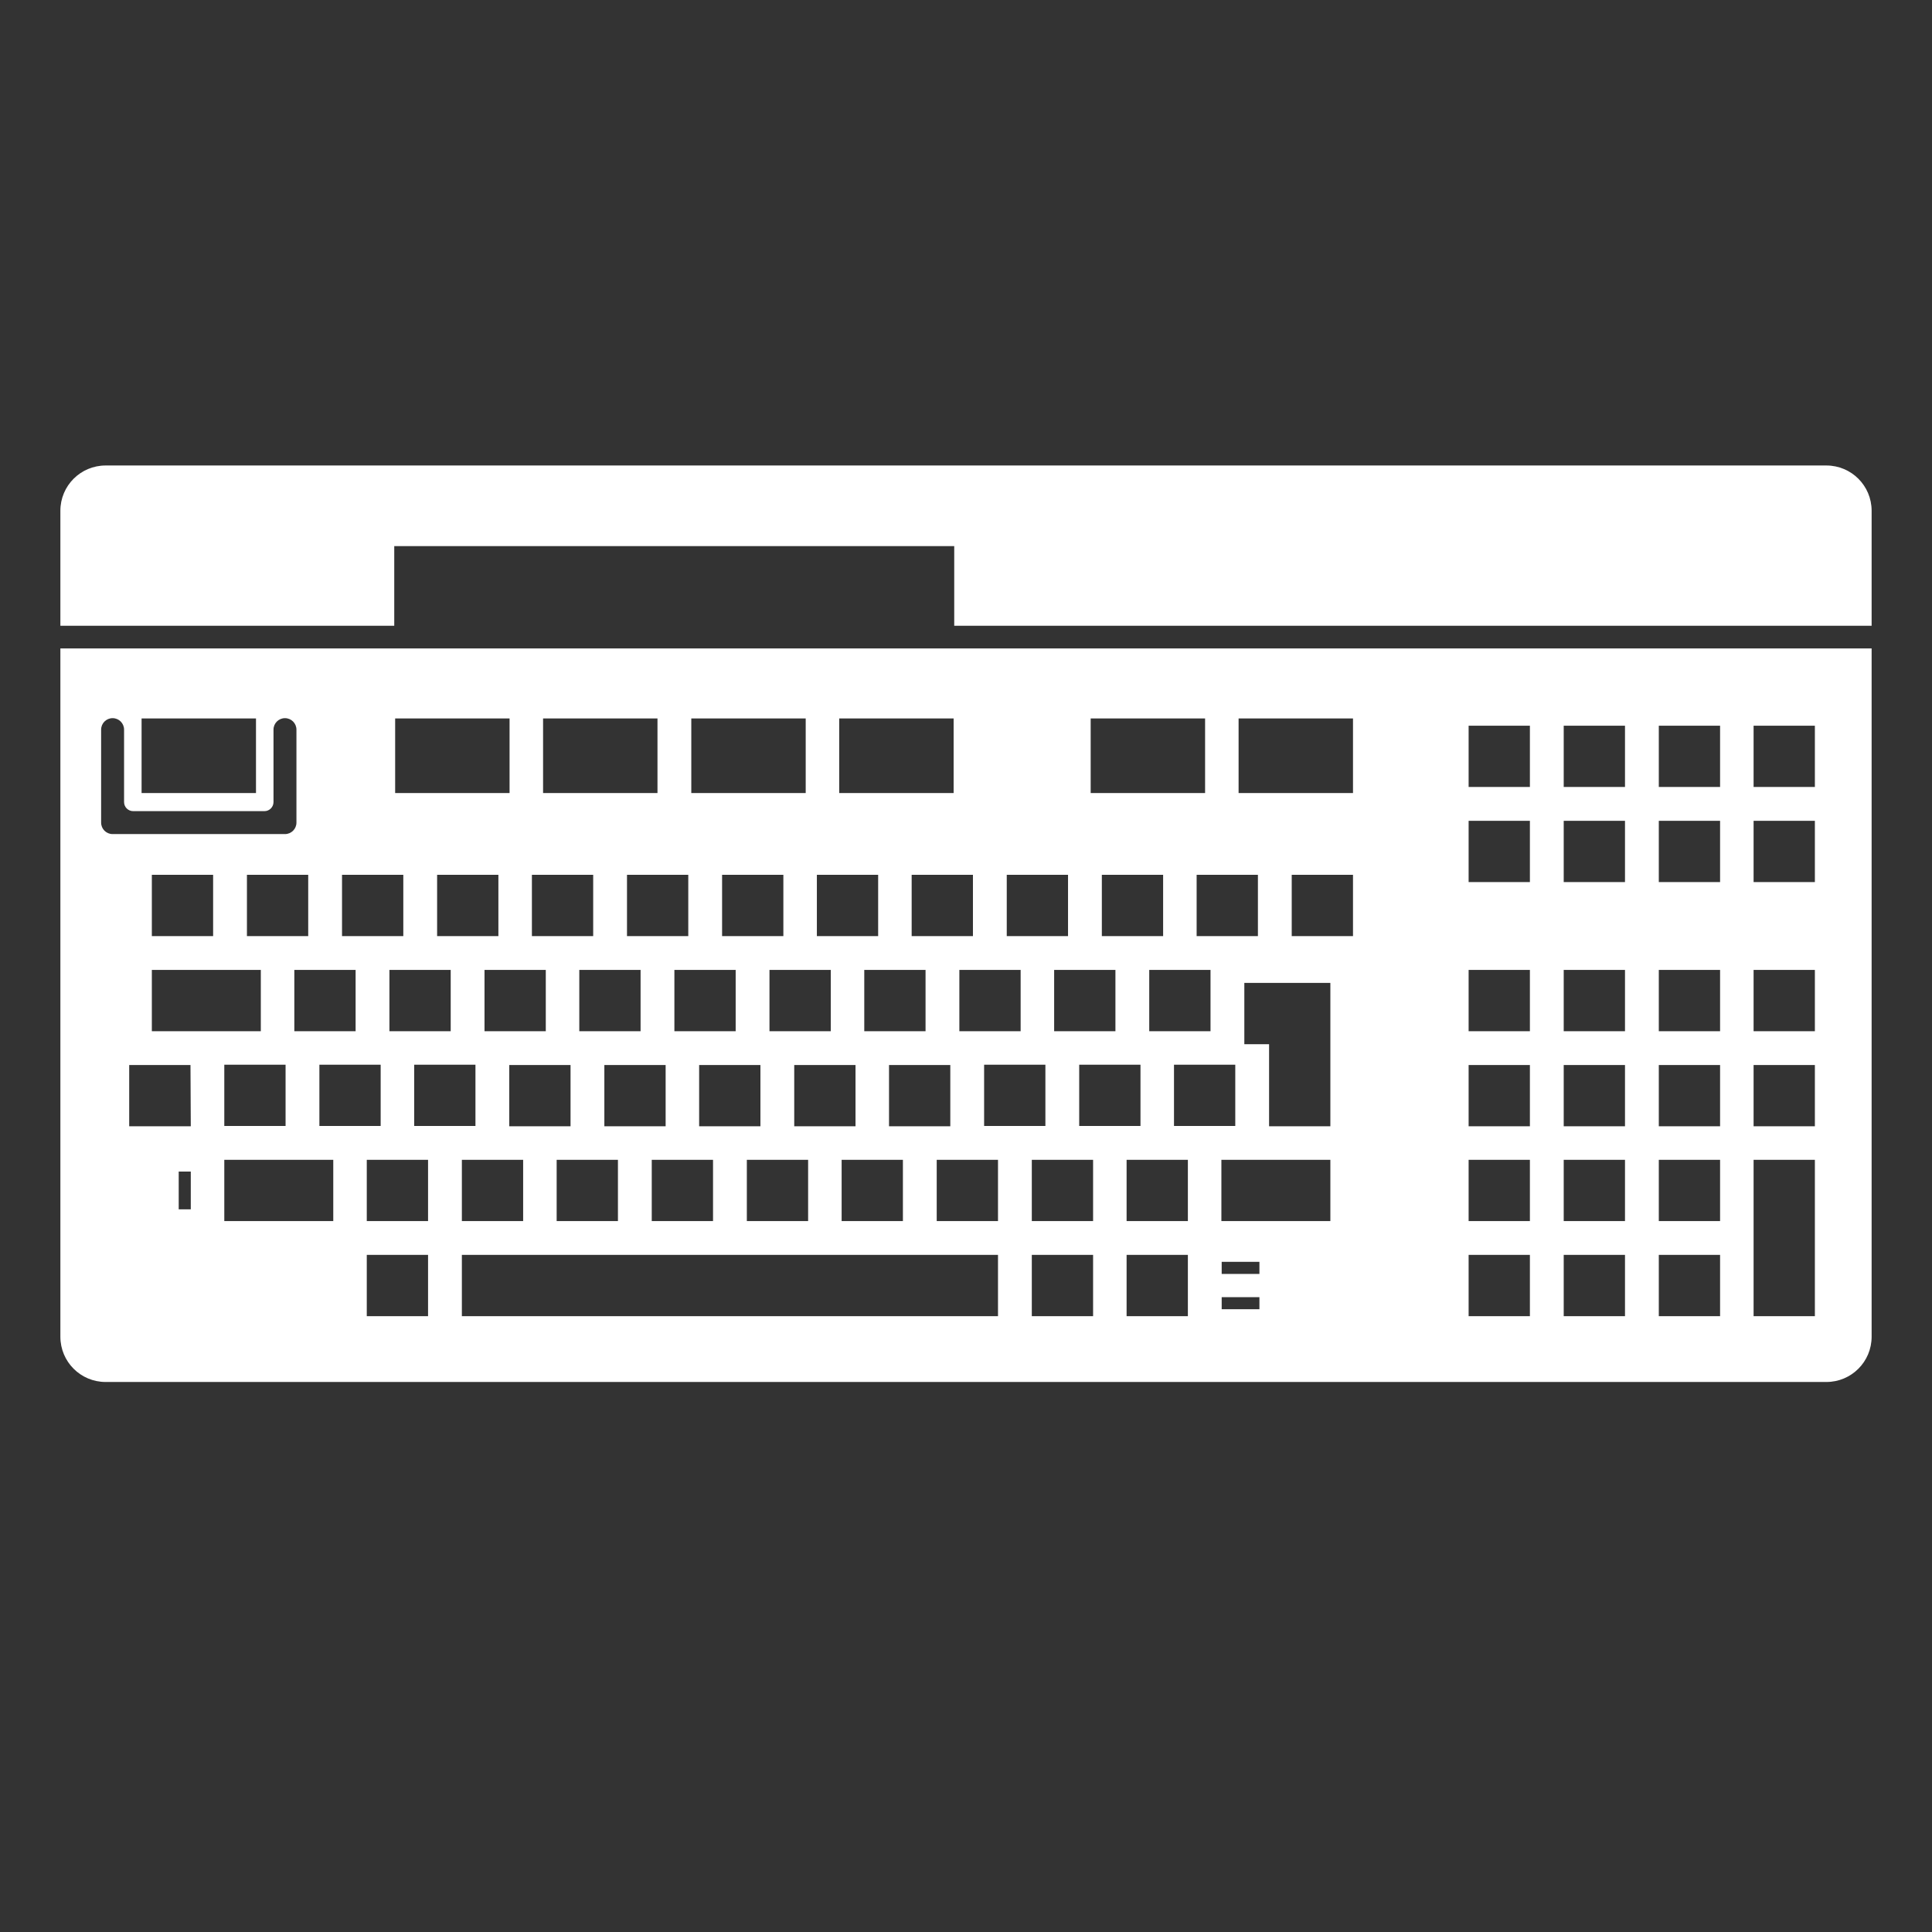 <?xml version="1.0" encoding="utf-8"?>
<svg version="1.1" xmlns="http://www.w3.org/2000/svg" xmlns:xlink="http://www.w3.org/1999/xlink" x="0px" y="0px" viewBox="0 0 64 64" style="enable-background:new 0 0 64 64;" xml:space="preserve">
<rect x="0" y="0" width="64" height="64" fill="#333333" stroke="none"/>
<style type="text/css">
	.st0{fill:#FFFFFF;}
</style>
<path class="st0" d="M13.06,20.73v-2.64h18.55v2.64H62v-3.81c0-0.83-0.67-1.5-1.5-1.5h-57c-0.83,0-1.5,0.67-1.5,1.5v3.81H13.06z"/>
<path class="st0" d="M2,21.48v22.8c0,0.83,0.67,1.5,1.5,1.5h57c0.83,0,1.5-0.67,1.5-1.5v-22.8H2z M36.13,23.8h3.79v2.47h-3.79V23.8zM35.75,35.27h2.03v2.03h-2.03V35.27z M34.92,34.16v-2.03h2.03v2.03H34.92z M36.5,31.01v-2.03h2.03v2.03H36.5z M38.07,32.13h2.03v2.03h-2.03V32.13z M38.89,35.27h2.03v2.03h-2.03V35.27z M39.64,31.01v-2.03h2.03v2.03H39.64z M33.35,28.98h2.03v2.03h-2.03V28.98zM32.6,35.27h2.03v2.03H32.6V35.27z M31.78,34.16v-2.03h2.03v2.03H31.78z M32.24,31.01H30.2v-2.03h2.03v2.03H32.24z M16.51,31.01h-2.03v-2.03h2.03V31.01z M18.08,32.13v2.03h-2.03v-2.03H18.08z M14.93,32.13v2.03H12.9v-2.03H14.93z M13.72,35.27h2.03v2.03h-2.03V35.27z M15.3,38.42h2.03v2.03H15.3V38.42z M16.87,37.31v-2.03h2.03v2.03H16.87z M18.44,38.42h2.03v2.03h-2.03V38.42z M20.02,37.31v-2.03h2.03v2.03H20.02z M19.19,34.16v-2.03h2.03v2.03H19.19z M21.59,38.42h2.03v2.03h-2.03V38.42z M25.95,31.01h-2.03v-2.03h2.03V31.01z M27.52,32.13v2.03h-2.03v-2.03H27.52z M24.37,32.13v2.03h-2.03v-2.03H24.37z M23.16,37.31v-2.03h2.03v2.03H23.16zM24.74,38.42h2.03v2.03h-2.03V38.42z M26.31,37.31v-2.03h2.03v2.03H26.31z M27.88,38.42h2.03v2.03h-2.03V38.42z M29.45,37.31v-2.03h2.03v2.03H29.45z M28.63,34.16v-2.03h2.03v2.03H28.63z M27.8,23.8h3.79v2.47H27.8V23.8z M27.06,28.98h2.03v2.03h-2.03V28.98zM22.9,23.8h3.79v2.47H22.9V23.8z M22.8,31.01h-2.03v-2.03h2.03V31.01z M17.99,23.8h3.79v2.47h-3.79C17.99,26.27,17.99,23.8,17.99,23.8z M17.62,28.98h2.03v2.03h-2.03V28.98z M13.09,23.8h3.79v2.47h-3.79C13.09,26.27,13.09,23.8,13.09,23.8z M11.33,28.98h2.03v2.03h-2.03V28.98z M10.58,35.27h2.03v2.03h-2.03V35.27z M9.75,34.16v-2.03h2.03v2.03H9.75z M10.21,31.01H8.18v-2.03h2.03V31.01z M8.64,32.13v2.03H5.03v-2.03H8.64z M5.03,31.01v-2.03h2.03v2.03H5.03z M7.43,35.27h2.03v2.03H7.43V35.27z M4.69,23.8h3.79v2.47H4.69V23.8z M3.35,27.25v-3.08c0-0.21,0.17-0.38,0.38-0.38s0.38,0.17,0.38,0.38v2.4c0,0.17,0.14,0.3,0.3,0.3h4.35c0.17,0,0.3-0.14,0.3-0.3v-2.4c0-0.21,0.17-0.38,0.38-0.38s0.38,0.17,0.38,0.38v3.08c0,0.21-0.17,0.38-0.38,0.38H3.73C3.52,27.63,3.35,27.46,3.35,27.25z M6.32,40.06h-0.4v-1.25h0.4V40.06zM6.32,37.31H4.28v-2.03h2.03L6.32,37.31L6.32,37.31z M11.04,40.45H7.43v-2.03h3.61V40.45z M14.18,43.6h-2.03v-2.03h2.03V43.6zM14.18,40.45h-2.03v-2.03h2.03V40.45z M33.06,43.6H15.3v-2.03h17.76V43.6z M33.06,40.45h-2.03v-2.03h2.03V40.45z M36.21,43.6h-2.03v-2.03h2.03V43.6z M36.21,40.45h-2.03v-2.03h2.03V40.45z M39.35,43.6h-2.03v-2.03h2.03V43.6z M39.35,40.45h-2.03v-2.03h2.03V40.45zM41.72,43.37h-1.25v-0.4h1.25V43.37z M41.72,42.2h-1.25v-0.4h1.25V42.2z M44.07,40.45h-3.61v-2.03h3.61V40.45z M44.07,37.31h-2.03v-2.72h-0.82v-2.03h0.82h1.21h0.82V37.31z M44.82,31.01h-2.03v-2.03h2.03V31.01z M44.82,26.27h-3.79V23.8h3.79V26.27z M50.68,43.6h-2.03v-2.03h2.03V43.6z M50.68,40.45h-2.03v-2.03h2.03V40.45z M50.68,37.31h-2.03v-2.03h2.03V37.31z M50.68,34.16h-2.03v-2.03h2.03V34.16z M50.68,29.22h-2.03v-2.03h2.03V29.22z M50.68,26.07h-2.03v-2.03h2.03V26.07z M53.83,43.6H51.8v-2.03h2.03C53.83,41.57,53.83,43.6,53.83,43.6z M53.83,40.45H51.8v-2.03h2.03C53.83,38.42,53.83,40.45,53.83,40.45z M53.83,37.31H51.8v-2.03h2.03C53.83,35.28,53.83,37.31,53.83,37.31z M53.83,34.16H51.8v-2.03h2.03C53.83,32.13,53.83,34.16,53.83,34.16z M53.83,29.22H51.8v-2.03h2.03C53.83,27.19,53.83,29.22,53.83,29.22z M53.83,26.07H51.8v-2.03h2.03C53.83,24.04,53.83,26.07,53.83,26.07z M56.98,43.6h-2.03v-2.03h2.03V43.6z M56.98,40.45h-2.03v-2.03h2.03V40.45z M56.98,37.31h-2.03v-2.03h2.03V37.31z M56.98,34.16h-2.03v-2.03h2.03V34.16z M56.98,29.22h-2.03v-2.03h2.03V29.22z M56.98,26.07h-2.03v-2.03h2.03V26.07z M60.12,43.6h-2.03v-5.18h2.03V43.6zM60.12,37.31h-2.03v-2.03h2.03V37.31z M60.12,34.16h-2.03v-2.03h2.03V34.16z M60.12,29.22h-2.03v-2.03h2.03V29.22z M60.12,26.07h-2.03v-2.03h2.03V26.07z"/>
</svg>